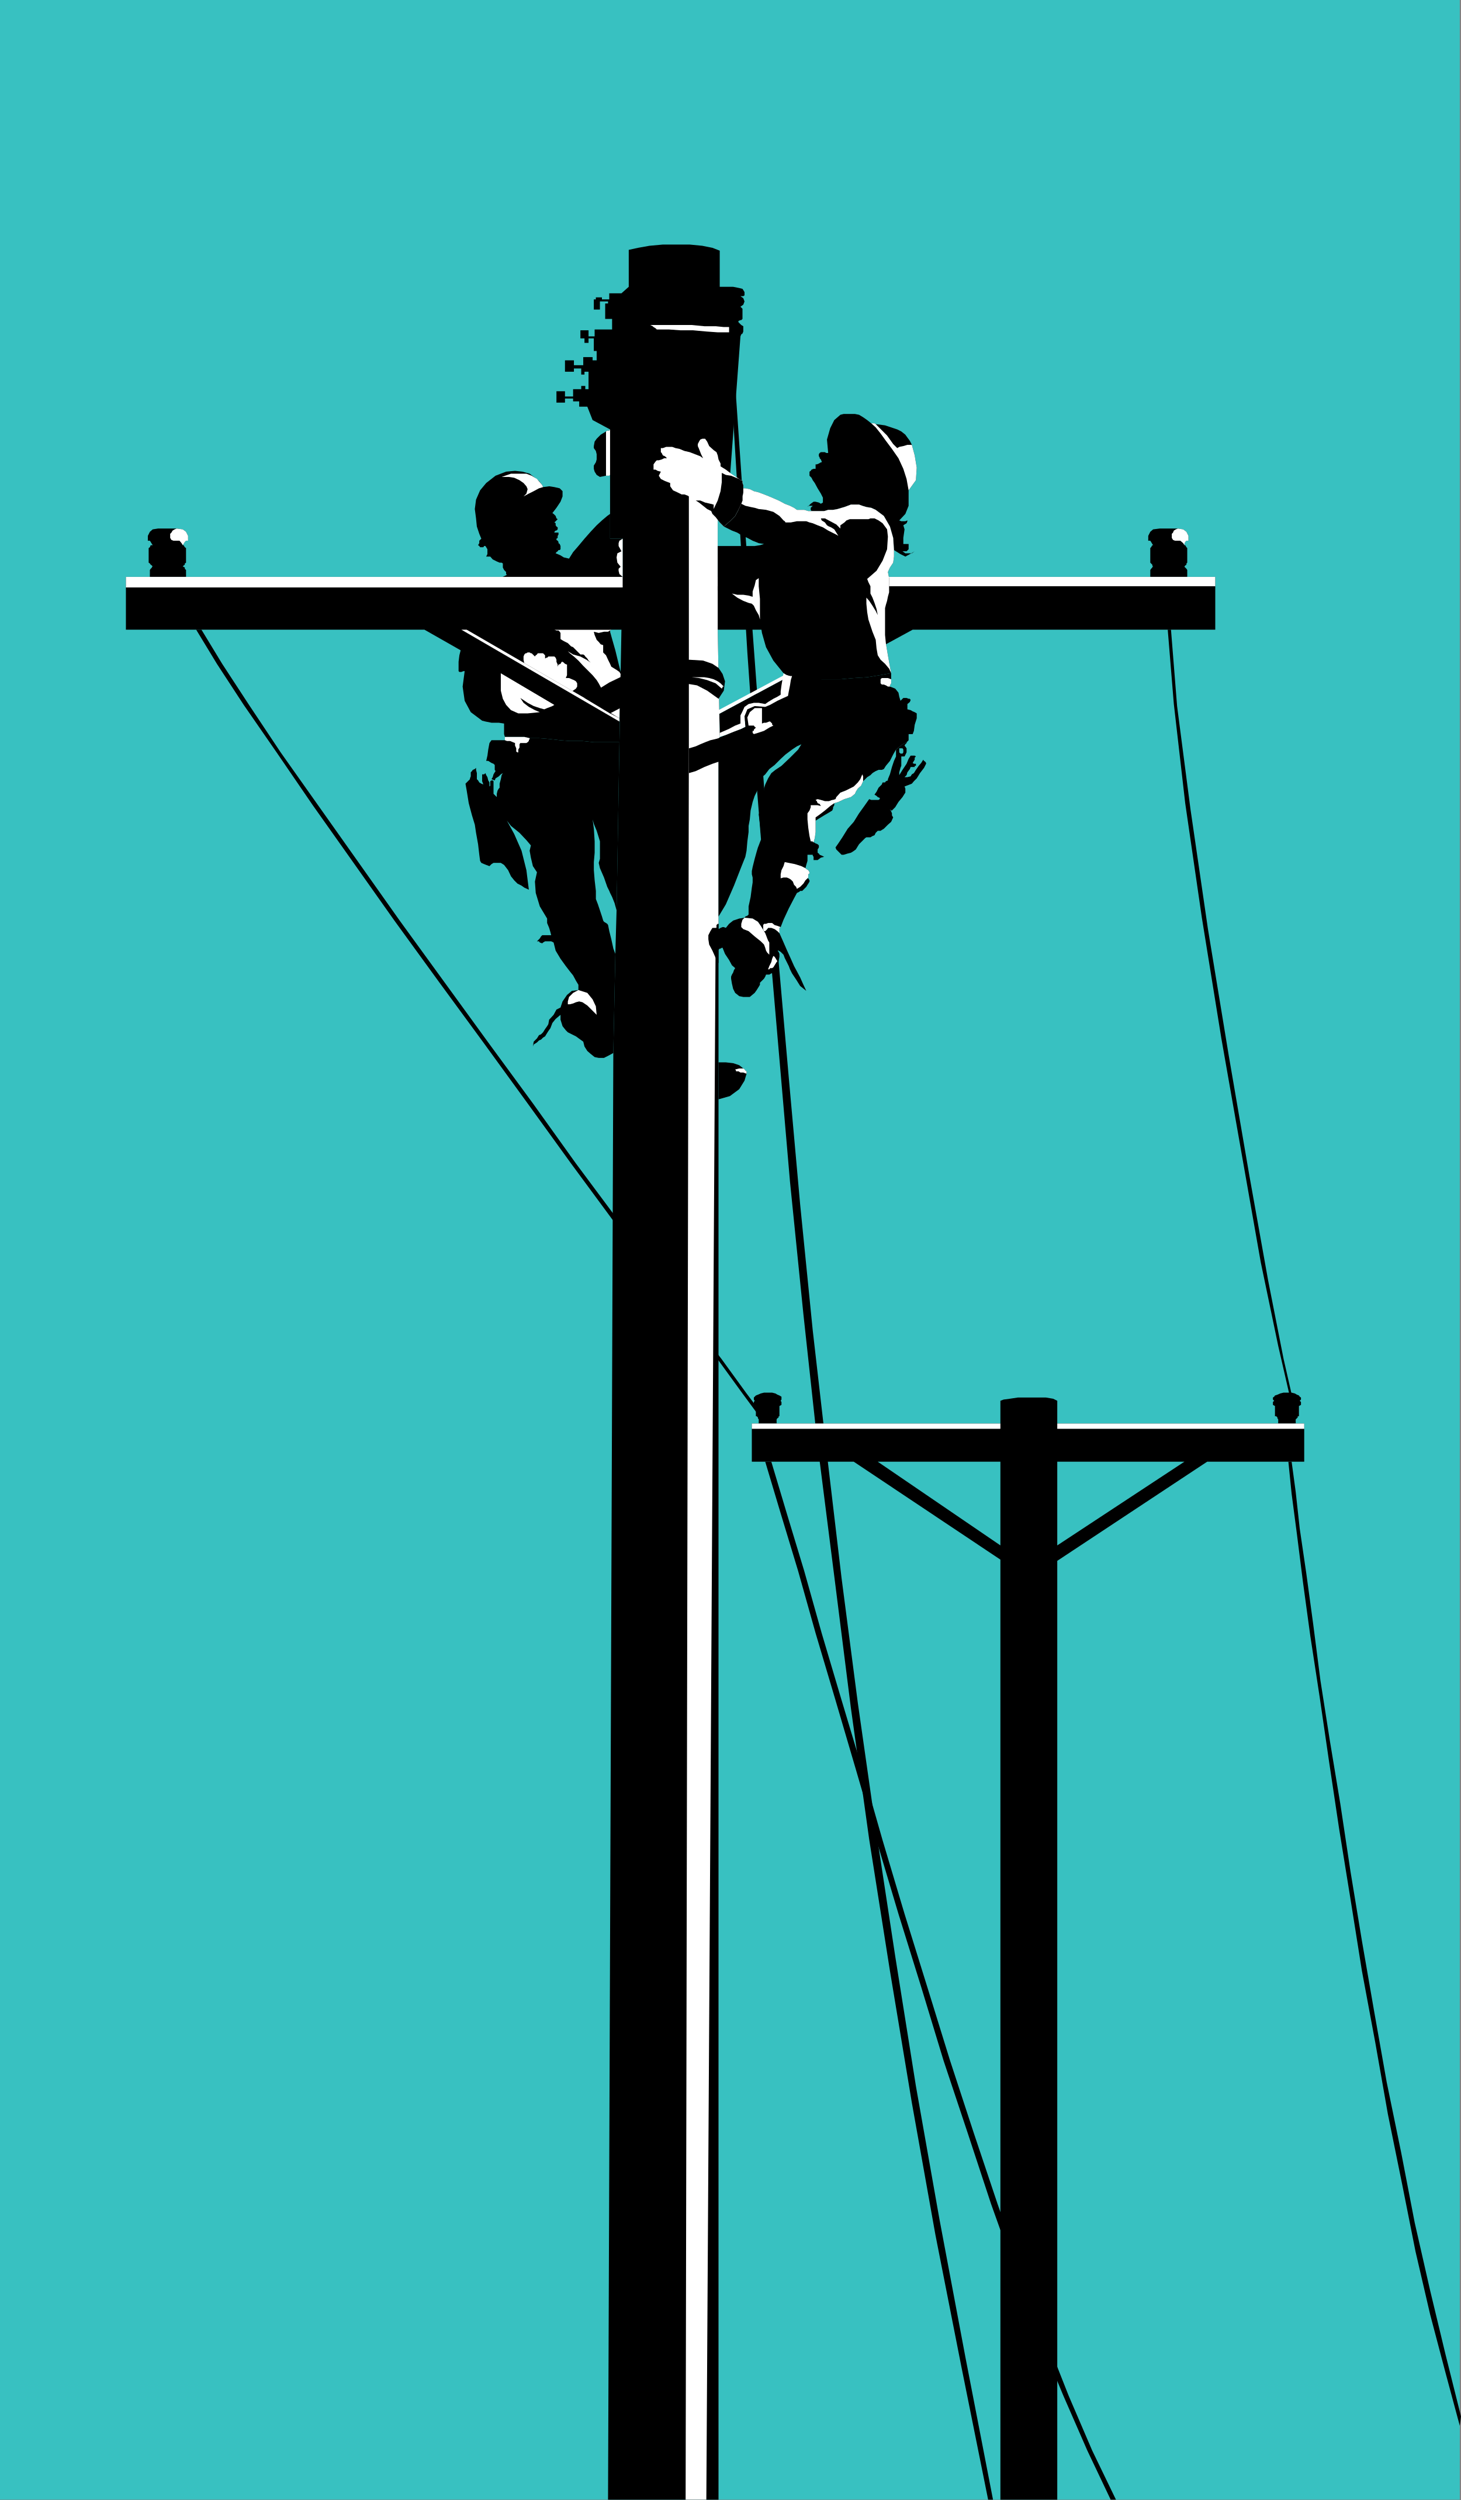 <?xml version="1.0" encoding="UTF-8" standalone="no"?>
<svg
   xmlns:ooo="http://xml.openoffice.org/svg/export"
   xmlns:dc="http://purl.org/dc/elements/1.1/"
   xmlns:cc="http://creativecommons.org/ns#"
   xmlns:rdf="http://www.w3.org/1999/02/22-rdf-syntax-ns#"
   xmlns:svg="http://www.w3.org/2000/svg"
   xmlns="http://www.w3.org/2000/svg"
   xmlns:sodipodi="http://sodipodi.sourceforge.net/DTD/sodipodi-0.dtd"
   xmlns:inkscape="http://www.inkscape.org/namespaces/inkscape"
   version="1.2"
   width="35.97mm"
   height="61.54mm"
   viewBox="0 0 3597 6154"
   preserveAspectRatio="xMidYMid"
   xml:space="preserve"
   id="svg179"
   sodipodi:docname="linewkrs.svg"
   style="fill-rule:evenodd;stroke-width:28.222;stroke-linejoin:round"
   inkscape:version="0.92.5 (2060ec1f9f, 2020-04-08)"><rect x="0" y="0" width="3597" height="6154" fill="#808080" stroke="none"/><sodipodi:namedview
   pagecolor="#ffffff"
   bordercolor="#666666"
   borderopacity="1"
   objecttolerance="10"
   gridtolerance="10"
   guidetolerance="10"
   inkscape:pageopacity="0"
   inkscape:pageshadow="2"
   inkscape:window-width="664"
   inkscape:window-height="487"
   id="namedview181"
   showgrid="false"
   inkscape:zoom="0.2102413"
   inkscape:cx="67.993702"
   inkscape:cy="116.29606"
   inkscape:window-x="0"
   inkscape:window-y="0"
   inkscape:window-maximized="0"
   inkscape:current-layer="svg179" />
 <defs
   class="ClipPathGroup"
   id="defs8">
  <clipPath
   id="presentation_clip_path"
   clipPathUnits="userSpaceOnUse">
   <rect
   x="0"
   y="0"
   width="21000"
   height="29700"
   id="rect2" />
  </clipPath>
  <clipPath
   id="presentation_clip_path_shrink"
   clipPathUnits="userSpaceOnUse">
   <rect
   x="21"
   y="29"
   width="20958"
   height="29641"
   id="rect5" />
  </clipPath>
 </defs>
 <defs
   class="TextShapeIndex"
   id="defs12">
  <g
   ooo:slide="id1"
   ooo:id-list="id3"
   id="g10" />
 </defs>
 <defs
   class="EmbeddedBulletChars"
   id="defs44">
  <g
   id="bullet-char-template-57356"
   transform="matrix(4.8828125e-4,0,0,-4.8828125e-4,0,0)">
   <path
   d="M 580,1141 1163,571 580,0 -4,571 Z"
   id="path14"
   inkscape:connector-curvature="0" />
  </g>
  <g
   id="bullet-char-template-57354"
   transform="matrix(4.8828125e-4,0,0,-4.8828125e-4,0,0)">
   <path
   d="M 8,1128 H 1137 V 0 H 8 Z"
   id="path17"
   inkscape:connector-curvature="0" />
  </g>
  <g
   id="bullet-char-template-10146"
   transform="matrix(4.8828125e-4,0,0,-4.8828125e-4,0,0)">
   <path
   d="M 174,0 602,739 174,1481 1456,739 Z M 1358,739 309,1346 659,739 Z"
   id="path20"
   inkscape:connector-curvature="0" />
  </g>
  <g
   id="bullet-char-template-10132"
   transform="matrix(4.8828125e-4,0,0,-4.8828125e-4,0,0)">
   <path
   d="M 2015,739 1276,0 H 717 l 543,543 H 174 v 393 h 1086 l -543,545 h 557 z"
   id="path23"
   inkscape:connector-curvature="0" />
  </g>
  <g
   id="bullet-char-template-10007"
   transform="matrix(4.8828125e-4,0,0,-4.8828125e-4,0,0)">
   <path
   d="m 0,-2 c -7,16 -16,29 -25,39 l 381,530 c -94,256 -141,385 -141,387 0,25 13,38 40,38 9,0 21,-2 34,-5 21,4 42,12 65,25 l 27,-13 111,-251 280,301 64,-25 24,25 c 21,-10 41,-24 62,-43 C 886,937 835,863 770,784 769,783 710,716 594,584 L 774,223 c 0,-27 -21,-55 -63,-84 l 16,-20 C 717,90 699,76 672,76 641,76 570,178 457,381 L 164,-76 c -22,-34 -53,-51 -92,-51 -42,0 -63,17 -64,51 -7,9 -10,24 -10,44 0,9 1,19 2,30 z"
   id="path26"
   inkscape:connector-curvature="0" />
  </g>
  <g
   id="bullet-char-template-10004"
   transform="matrix(4.8828125e-4,0,0,-4.8828125e-4,0,0)">
   <path
   d="M 285,-33 C 182,-33 111,30 74,156 52,228 41,333 41,471 c 0,78 14,145 41,201 34,71 87,106 158,106 53,0 88,-31 106,-94 l 23,-176 c 8,-64 28,-97 59,-98 l 735,706 c 11,11 33,17 66,17 42,0 63,-15 63,-46 V 965 c 0,-36 -10,-64 -30,-84 L 442,47 C 390,-6 338,-33 285,-33 Z"
   id="path29"
   inkscape:connector-curvature="0" />
  </g>
  <g
   id="bullet-char-template-9679"
   transform="matrix(4.8828125e-4,0,0,-4.8828125e-4,0,0)">
   <path
   d="M 813,0 C 632,0 489,54 383,161 276,268 223,411 223,592 c 0,181 53,324 160,431 106,107 249,161 430,161 179,0 323,-54 432,-161 108,-107 162,-251 162,-431 0,-180 -54,-324 -162,-431 C 1136,54 992,0 813,0 Z"
   id="path32"
   inkscape:connector-curvature="0" />
  </g>
  <g
   id="bullet-char-template-8226"
   transform="matrix(4.8828125e-4,0,0,-4.8828125e-4,0,0)">
   <path
   d="m 346,457 c -73,0 -137,26 -191,78 -54,51 -81,114 -81,188 0,73 27,136 81,188 54,52 118,78 191,78 73,0 134,-26 185,-79 51,-51 77,-114 77,-187 0,-75 -25,-137 -76,-188 -50,-52 -112,-78 -186,-78 z"
   id="path35"
   inkscape:connector-curvature="0" />
  </g>
  <g
   id="bullet-char-template-8211"
   transform="matrix(4.8828125e-4,0,0,-4.8828125e-4,0,0)">
   <path
   d="M -4,459 H 1135 V 606 H -4 Z"
   id="path38"
   inkscape:connector-curvature="0" />
  </g>
  <g
   id="bullet-char-template-61548"
   transform="matrix(4.8828125e-4,0,0,-4.8828125e-4,0,0)">
   <path
   d="m 173,740 c 0,163 58,303 173,419 116,115 255,173 419,173 163,0 302,-58 418,-173 116,-116 174,-256 174,-419 0,-163 -58,-303 -174,-418 C 1067,206 928,148 765,148 601,148 462,206 346,322 231,437 173,577 173,740 Z"
   id="path41"
   inkscape:connector-curvature="0" />
  </g>
 </defs>
 <g
   id="g49"
   transform="translate(-8701,-11773)">
  <g
   id="id2"
   class="Master_Slide">
   <g
   id="bg-id2"
   class="Background" />
   <g
   id="bo-id2"
   class="BackgroundObjects" />
  </g>
 </g>
 <g
   class="SlideGroup"
   id="g177"
   transform="translate(-8701,-11773)">
  <g
   id="g175">
   <g
   id="container-id1">
    <g
   id="id1"
   class="Slide"
   clip-path="url(#presentation_clip_path)">
     <g
   class="Page"
   id="g171">
      <g
   class="Graphic"
   id="g169">
       <g
   id="id3">
        <rect
   class="BoundingBox"
   x="8701"
   y="11773"
   width="3597"
   height="6154"
   id="rect51"
   style="fill:none;stroke:none" />
        <defs
   id="defs56">
         <clipPath
   id="clip_path_1"
   clipPathUnits="userSpaceOnUse">
          <path
   d="m 8701,11773 h 3596 v 6153 H 8701 Z"
   id="path53"
   inkscape:connector-curvature="0" />
         </clipPath>
        </defs>
        <g
   clip-path="url(#clip_path_1)"
   id="g166">
         <path
   d="M 12295,17927 V 11773 H 8701 v 6154 z"
   id="path58"
   inkscape:connector-curvature="0"
   style="fill:#38c1c1;stroke:none" />
         <path
   d="m 10234,13193 v -94 h -31 v -61 l -7,5 -13,11 -13,12 -15,16 -15,17 -15,18 -13,15 -10,16 -13,-3 -8,-5 -7,-3 -5,-2 2,-3 3,-2 2,-3 h 3 l 2,-2 v -5 -3 l -2,-5 -3,-2 v -3 l -2,-3 -3,-2 v -3 l 3,-2 v -3 -2 l 2,-3 v -2 -3 h -2 -3 -2 -3 v 0 -2 l 3,-3 h 2 l 3,-3 v -2 -3 0 l -3,-2 -2,-3 v -5 l -3,-2 v 0 l 3,-3 2,-2 v 0 l 3,-3 -3,-2 -2,-6 -5,-5 -3,-2 10,-13 10,-15 5,-13 v -13 l -7,-7 -13,-3 -13,-2 -15,2 -2,-5 -8,-10 -10,-8 -13,-10 -18,-5 -18,-2 -22,2 -26,10 -23,18 -15,18 -10,23 -3,23 3,23 2,20 6,18 5,12 -5,5 v 6 l -3,5 3,2 2,3 h 5 3 l 2,-3 h 3 l 2,3 3,5 v 2 3 2 5 l -3,6 h 3 2 3 2 l 6,7 10,5 7,3 h 5 l 3,2 v 5 5 l 3,6 2,2 3,3 v 5 l 2,2 -43,21 -31,28 -20,33 -13,33 -7,33 -3,23 3,15 v 0 l -3,12 -2,16 v 15 8 l 2,2 h 5 l 5,-2 h 3 l -5,38 5,35 15,28 28,21 8,2 15,3 h 18 l 13,2 v 8 7 11 l 2,7 h 8 20 20 l 13,3 h 23 l 25,2 26,3 25,2 h 31 l 28,3 h 30 33 l 3,-173 -5,-20 -8,-33 -8,-28 -5,-18 3,-23 13,-35 10,-33 5,-18 v -8 -5 -8 z"
   id="path60"
   inkscape:connector-curvature="0"
   style="fill:#000000;stroke:none" />
         <path
   d="m 10216,14121 -5,244 -13,7 -10,5 h -13 l -10,-2 -10,-8 -8,-7 -7,-11 -3,-12 -7,-5 -11,-8 -10,-5 -10,-5 -5,-5 -8,-10 -5,-16 v -12 l -12,10 -8,10 -5,13 -5,7 -5,8 -3,5 -5,3 -5,5 -5,2 -5,5 -8,5 -2,5 2,-12 8,-8 5,-8 5,-2 5,-5 5,-8 5,-7 3,-5 2,-11 11,-12 7,-13 10,-5 5,-15 11,-16 12,-10 16,-2 v -13 l -6,-10 -7,-13 -8,-10 -10,-13 -13,-18 -12,-20 -5,-20 -6,-3 h -7 -8 l -5,3 -2,2 -6,-2 -2,-3 h -5 l 5,-5 2,-2 3,-5 3,-3 h 5 7 5 5 l -2,-8 -3,-10 -5,-12 v -11 l -18,-30 -10,-33 -2,-28 5,-23 -10,-15 -5,-21 -3,-17 3,-13 -11,-13 -17,-18 -21,-17 -10,-13 18,33 18,41 12,48 6,48 -11,-5 -7,-5 -10,-5 -8,-8 -8,-10 -7,-15 -10,-13 -8,-5 h -10 -8 l -5,3 -5,5 -8,-3 -5,-2 -7,-3 -3,-5 -2,-15 -3,-26 -5,-28 -3,-20 -7,-23 -8,-30 -5,-31 -3,-17 11,-11 v -2 l 2,-5 v -5 -5 l 3,-3 2,-3 5,-2 3,-3 v 5 l 2,8 v 10 5 l 3,3 3,5 5,3 5,2 -3,-8 v -5 -7 -5 h 3 2 v 0 l 3,-3 2,5 3,5 2,8 3,5 v 3 5 2 3 -3 l 2,-2 v -5 -6 l 3,-2 h 3 l 2,2 v 3 28 l 8,8 v -8 l 2,-8 3,-5 2,-2 v -10 l 3,-11 2,-10 3,-5 -5,3 -5,5 -8,5 -2,5 -8,-3 3,-5 2,-7 3,-5 2,-3 -2,-3 v -5 -5 -2 l -3,-3 -5,-2 -8,-5 h -5 l 3,-13 2,-15 3,-16 5,-7 h 8 10 10 5 v -8 h 8 20 20 l 13,3 h 23 l 25,2 26,3 25,2 h 31 l 28,3 h 30 33 l -7,414 -5,-18 -6,-15 -5,-10 -2,-5 -5,-10 -8,-23 -10,-23 -3,-13 3,-10 v -18 -15 -10 l -3,-10 -5,-16 -7,-17 -3,-11 3,23 2,31 v 28 l -2,23 v 20 l 2,25 3,26 v 20 l 5,13 5,15 5,15 3,10 2,3 5,3 3,2 2,3 3,15 5,20 5,23 z"
   id="path62"
   inkscape:connector-curvature="0"
   style="fill:#000000;stroke:none" />
         <path
   d="m 10470,14479 v -91 h 18 l 18,2 15,5 10,8 3,2 2,3 3,2 v 6 l -5,17 -13,21 -23,17 z"
   id="path64"
   inkscape:connector-curvature="0"
   style="fill:#000000;stroke:none" />
         <path
   d="m 10038,12972 -2,-5 -6,-7 -7,-8 -13,-8 -13,-5 h -17 -21 l -23,8 h 18 l 13,2 13,6 10,7 7,8 3,7 -3,11 -7,7 13,-7 12,-6 13,-7 z"
   id="path66"
   inkscape:connector-curvature="0"
   style="fill:#ffffff;stroke:none" />
         <path
   d="m 10005,13590 -13,-3 h -20 -20 -8 v 8 l 5,2 h 8 l 7,3 5,2 v 6 l 3,7 v 5 3 l 3,2 v 0 h 2 v -2 -5 l 3,-5 v -8 l 2,-3 h 5 5 5 l 3,-2 3,-3 v -2 l 2,-3 z"
   id="path68"
   inkscape:connector-curvature="0"
   style="fill:#ffffff;stroke:none" />
         <path
   d="m 10531,14403 3,2 2,3 3,2 v 6 l -8,-3 h -7 l -5,-3 h -3 -3 v -2 0 l -2,-3 h 2 l 8,-2 h 5 z"
   id="path70"
   inkscape:connector-curvature="0"
   style="fill:#ffffff;stroke:none" />
         <path
   d="m 10125,14210 22,7 13,16 8,17 2,21 -10,-10 -13,-13 -12,-8 -8,-2 -8,2 -7,3 -8,2 h -5 v -7 l 3,-11 10,-10 z"
   id="path72"
   inkscape:connector-curvature="0"
   style="fill:#ffffff;stroke:none" />
         <path
   d="m 10226,13541 3,-109 -3,-5 -7,-5 -5,-3 -8,-5 -3,-7 -5,-10 -5,-11 -5,-5 -2,-2 v -5 -3 -5 -5 l -6,-2 -5,-6 -2,-2 -3,-3 -2,-5 -3,-7 -2,-8 12,3 13,-3 h 10 l 8,-5 h -140 l 5,2 h 5 l 3,3 2,3 v 5 5 5 l 3,2 5,3 10,5 8,8 5,2 5,5 5,5 5,5 3,3 h 2 3 2 l 3,2 2,3 5,5 3,5 5,5 -10,-7 -15,-8 -18,-5 -13,-8 5,5 10,8 11,10 12,13 13,13 10,10 10,12 5,8 8,15 8,23 5,20 5,11 5,5 8,5 7,5 z"
   id="path74"
   inkscape:connector-curvature="0"
   style="fill:#ffffff;stroke:none" />
         <path
   d="m 10066,13508 -132,-78 v 23 20 l 5,20 8,15 12,13 18,8 h 23 l 30,-3 -12,-5 -15,-8 -13,-10 -8,-12 18,12 15,8 15,5 11,3 7,-3 8,-3 5,-2 z"
   id="path76"
   inkscape:connector-curvature="0"
   style="fill:#ffffff;stroke:none" />
         <path
   d="m 10112,13473 7,-5 3,-5 v -8 l -3,-5 -5,-3 -5,-2 -7,-3 h -8 l 3,-7 v -8 -8 -5 -5 l -5,-2 -3,-3 -3,-2 h -2 l -3,5 -5,2 -2,5 v -5 l -3,-7 v -5 l -2,-5 -3,-3 h -5 -5 -3 -2 l -3,3 h -2 l -3,2 v -2 -3 -3 l -2,-2 -3,-3 h -2 -6 -2 -3 l -2,3 -3,2 -2,3 -3,-3 -2,-2 -3,-3 h -2 l -3,-2 h -2 -3 l -3,2 h -2 l -3,3 -2,5 v 8 l 2,10 8,12 10,11 10,2 3,5 5,5 8,3 h 5 l 2,8 8,5 10,2 13,-2 v 7 l 2,5 5,3 h 11 l 5,2 h 5 5 z"
   id="path78"
   inkscape:connector-curvature="0"
   style="fill:#ffffff;stroke:none" />
         <path
   d="m 11584,13323 15,188 33,254 43,295 51,310 51,297 46,257 38,193 23,101 -5,3 -31,-135 -43,-206 -46,-261 -51,-290 -48,-297 -41,-282 -28,-244 -15,-183 z"
   id="path80"
   inkscape:connector-curvature="0"
   style="fill:#000000;stroke:none" />
         <path
   d="m 11881,15371 10,74 10,91 16,109 17,125 18,140 23,147 26,157 25,166 28,170 30,173 31,175 36,175 33,171 38,167 38,158 38,152 -3,23 -35,-130 -38,-144 -36,-155 -33,-166 -35,-172 -31,-176 -33,-177 -28,-176 -28,-173 -25,-167 -23,-158 -23,-150 -18,-132 -15,-119 -13,-99 -8,-79 z"
   id="path82"
   inkscape:connector-curvature="0"
   style="fill:#000000;stroke:none" />
         <path
   d="m 10600,15371 38,127 43,142 43,153 49,165 51,170 50,175 54,181 56,180 56,181 58,177 59,176 58,165 59,160 58,147 58,135 59,122 h -13 l -58,-122 -59,-135 -61,-147 -58,-160 -59,-165 -58,-176 -59,-177 -55,-181 -56,-180 -54,-181 -51,-175 -50,-170 -49,-165 -43,-153 -43,-142 -38,-127 z"
   id="path84"
   inkscape:connector-curvature="0"
   style="fill:#000000;stroke:none" />
         <path
   d="m 10585,15264 -46,-61 -61,-84 -76,-99 -84,-117 -97,-129 -102,-137 -106,-148 -110,-150 -109,-150 -109,-150 -104,-147 -97,-137 -92,-130 -78,-117 -66,-101 -51,-84 h -13 l 51,84 66,101 81,117 89,130 97,137 104,147 109,150 110,150 109,150 107,148 101,137 97,129 86,117 77,99 61,84 45,61 z"
   id="path86"
   inkscape:connector-curvature="0"
   style="fill:#000000;stroke:none" />
         <path
   d="m 10511,12718 25,366 26,353 25,338 28,331 28,320 28,312 31,310 35,305 36,305 40,307 44,308 48,315 51,320 58,328 64,340 68,351 h -12 l -66,-328 -64,-325 -58,-325 -54,-325 -51,-323 -45,-323 -41,-325 -41,-323 -35,-322 -33,-326 -28,-325 -28,-325 -26,-325 -23,-328 -20,-330 -20,-331 z"
   id="path88"
   inkscape:connector-curvature="0"
   style="fill:#000000;stroke:none" />
         <path
   d="m 9136,13074 15,2 8,6 5,10 v 12 h -5 l -3,3 -3,5 -2,3 h 2 l 3,5 3,2 v 5 5 11 10 5 l -3,2 v 3 l -3,2 -2,3 h 2 l 3,2 v 3 l 3,3 v 2 5 5 5 h -89 v -5 -5 -5 -2 l 2,-3 3,-3 v -2 h 2 l -2,-3 -3,-2 -2,-3 -3,-2 v -5 -10 -11 -5 -5 l 3,-2 2,-5 h 5 l -2,-3 -3,-5 -2,-3 h -5 v -12 l 5,-10 7,-6 13,-2 h 10 13 15 z"
   id="path90"
   inkscape:connector-curvature="0"
   style="fill:#000000;stroke:none" />
         <path
   d="m 11601,13074 13,2 8,6 5,10 v 12 h -5 l -3,3 -2,5 v 3 h 2 l 3,5 2,2 v 5 5 11 10 5 l -2,2 v 3 l -3,2 -2,3 v 0 l 2,2 3,3 2,3 v 2 5 5 5 h -91 v -5 -5 -5 -2 l 2,-3 3,-3 v -2 h 2 l -2,-3 v -2 l -3,-3 -2,-2 v -5 -10 -11 -5 -5 l 2,-2 3,-5 h 2 l -2,-3 -3,-5 -2,-3 h -5 v -12 l 5,-10 7,-6 16,-2 h 7 16 15 z"
   id="path92"
   inkscape:connector-curvature="0"
   style="fill:#000000;stroke:none" />
         <path
   d="m 11164,17927 h 140 v -2312 l 369,-244 h -56 l -313,206 v -206 h 608 v -81 -13 h -608 v -56 l -10,-5 -18,-3 h -20 -26 -23 l -20,3 -15,2 -8,3 v 56 h -551 -44 -17 v 13 81 h 612 v 206 l -302,-206 h -59 l 361,241 z"
   id="path94"
   inkscape:connector-curvature="0"
   style="fill:#000000;stroke:none" />
         <path
   d="m 10569,15277 v -10 l -2,-3 v -2 l -3,-3 h -2 v -5 -8 -7 -5 l -5,-3 v -5 -2 l 2,-3 -2,-3 v -5 l 2,-2 3,-3 5,-2 7,-3 8,-2 h 10 10 l 8,2 5,3 5,2 5,3 v 2 5 l -2,3 2,3 v 2 5 l -5,3 v 5 7 8 5 h -2 v 3 l -3,2 -2,3 v 10 z"
   id="path96"
   inkscape:connector-curvature="0"
   style="fill:#000000;stroke:none" />
         <path
   d="m 11848,15277 v -10 l -2,-3 v -2 l -3,-3 h -3 v -5 -8 -7 -5 l -5,-3 v -5 -2 l 3,-3 -3,-3 v -5 l 3,-2 2,-3 6,-2 7,-3 8,-2 h 10 10 l 8,2 5,3 5,2 2,3 3,2 v 5 l -3,3 3,3 v 2 5 l -5,3 v 5 7 8 5 h -3 v 3 l -2,2 -3,3 v 10 z"
   id="path98"
   inkscape:connector-curvature="0"
   style="fill:#000000;stroke:none" />
         <path
   d="m 11693,13216 v -23 h -1225 v -5 -18 -25 -28 -35 -36 -25 -13 l 10,-10 10,-18 8,-18 2,-13 26,-348 2,-5 3,-2 2,-5 v -8 -5 l -5,-3 -5,-5 -2,-2 v -3 l 5,-2 h 2 l 3,-3 v -5 -8 -5 -5 -2 l -3,-3 v 0 l -2,-2 7,-5 3,-8 -3,-8 -7,-5 h 2 3 2 l 3,-2 v -3 -5 l -3,-5 -2,-3 -8,-2 -15,-3 h -18 -15 v -89 l -18,-7 -25,-5 -31,-3 h -33 -33 l -33,3 -28,5 -23,5 v 91 l -18,16 h -30 v 15 h -18 v -5 h -15 v 5 h -5 v 25 h 15 v -20 h 20 v 5 h -7 v 38 h 17 v 26 h -43 v 17 h -15 v -15 h -20 v 20 h 10 v 11 h 10 v -11 h 13 v 31 h 7 v 23 h -10 v -8 h -23 v 20 h -23 v -12 h -22 v 28 h 22 v -8 h 18 v 15 h 8 v -7 h 10 v 43 h -8 v -8 h -10 v 8 h -20 v 18 h -20 v -13 h -21 v 28 h 21 v -10 h 20 v 7 h 15 v 13 h 20 l 13,33 43,23 -2,3 h -3 -2 l -3,2 -13,8 -10,10 -5,7 -2,11 v 5 l 5,7 2,8 v 5 8 l -2,7 -5,8 v 8 l 2,7 5,8 8,5 15,-3 h 3 2 3 l 2,-2 v 96 61 h 31 v 94 h -1075 -89 -59 v 26 104 h 735 l 188,107 132,78 160,92 v -59 l -376,-218 h 216 132 33 l -2,104 -3,178 -7,409 -3,107 -5,244 -13,3562 h 272 v -3448 -91 -260 -99 -381 l 3,-66 -5,-259 h 389 l -387,208 3,51 475,-259 h 745 z"
   id="path100"
   inkscape:connector-curvature="0"
   style="fill:#000000;stroke:none" />
         <path
   d="m 11304,15290 h 608 v -13 h -608 z"
   id="path102"
   inkscape:connector-curvature="0"
   style="fill:#ffffff;stroke:none" />
         <path
   d="m 10552,15290 h 612 v -13 h -612 z"
   id="path104"
   inkscape:connector-curvature="0"
   style="fill:#ffffff;stroke:none" />
         <path
   d="m 10468,13193 h 1225 v 23 h -1225 z"
   id="path106"
   inkscape:connector-curvature="0"
   style="fill:#ffffff;stroke:none" />
         <path
   d="M 10234,13219 H 9011 v -26 h 1223 z"
   id="path108"
   inkscape:connector-curvature="0"
   style="fill:#ffffff;stroke:none" />
         <path
   d="m 10468,13323 5,262 -3,63 v 381 18 l -7,13 -23,3867 h -51 l 8,-4325 v -653 h 101 l -2,13 -8,18 -10,18 -10,10 v 33 66 66 28 z"
   id="path110"
   inkscape:connector-curvature="0"
   style="fill:#ffffff;stroke:none" />
         <path
   d="m 10302,12573 h 16 23 30 33 l 31,3 h 28 l 20,2 h 13 v 3 3 5 2 h -8 -20 l -28,-2 -33,-3 h -31 l -28,-2 h -20 -10 l -3,-3 -5,-3 -2,-2 z"
   id="path112"
   inkscape:connector-curvature="0"
   style="fill:#ffffff;stroke:none" />
         <path
   d="m 10193,12835 3,-2 h 2 3 l 2,-3 v 112 l -2,2 h -3 -2 -3 z"
   id="path114"
   inkscape:connector-curvature="0"
   style="fill:#ffffff;stroke:none" />
         <path
   d="m 10226,13549 -389,-226 h 13 l 290,168 63,38 23,12 z"
   id="path116"
   inkscape:connector-curvature="0"
   style="fill:#ffffff;stroke:none" />
         <path
   d="m 9151,13115 2,-3 3,-5 3,-3 h 5 v -12 l -5,-10 -8,-6 -15,-2 -5,2 -5,3 -3,5 -3,3 v 5 5 l 3,5 5,2 h 8 7 l 5,6 z"
   id="path118"
   inkscape:connector-curvature="0"
   style="fill:#ffffff;stroke:none" />
         <path
   d="m 11617,13115 v -3 l 2,-5 3,-3 h 5 v -12 l -5,-10 -8,-6 -13,-2 -5,2 -5,3 -2,5 -3,3 v 5 5 l 3,5 5,2 h 7 6 l 7,6 z"
   id="path120"
   inkscape:connector-curvature="0"
   style="fill:#ffffff;stroke:none" />
         <path
   d="m 10470,13521 v 10 l 387,-208 h -16 z"
   id="path122"
   inkscape:connector-curvature="0"
   style="fill:#ffffff;stroke:none" />
         <path
   d="m 10740,12888 -3,-33 8,-28 10,-20 15,-13 8,-2 h 10 8 10 l 10,2 10,6 10,7 10,8 h 3 3 2 l 3,2 23,3 15,5 15,5 10,5 10,8 5,7 6,8 5,10 7,26 5,30 -2,31 -18,25 v 18 20 l -8,20 -15,16 5,2 h 5 5 l 5,-2 v 2 l -2,5 -5,3 -3,2 3,10 -3,21 v 15 h 13 v 8 5 l -5,5 h -10 l 7,5 h 8 8 l 7,-5 -12,7 -11,6 -12,-6 -16,-10 -2,-30 -8,-28 -15,-26 -20,-15 -11,-5 -12,-2 -10,-3 -8,-3 h -10 -10 l -8,3 -8,3 -7,2 -10,3 -11,2 h -12 l -10,3 h -11 -10 -10 l -2,-3 v -5 l 2,-2 3,-3 h -3 -2 -6 l -2,3 8,-8 7,-5 h 5 l 8,2 5,3 5,-3 v -5 -7 l -5,-10 -8,-13 -7,-13 -5,-7 -3,-6 -5,-5 v -5 -5 l 3,-2 2,-3 5,-2 h 5 v -3 -3 -2 -3 h 3 l 5,-2 5,-3 h 2 v -2 l -2,-5 -3,-3 v -2 l -2,-3 v -5 l 2,-3 3,-2 h 5 5 l 3,2 z"
   id="path124"
   inkscape:connector-curvature="0"
   style="fill:#000000;stroke:none" />
         <path
   d="m 10468,13226 v -10 -30 -36 -33 h 10 15 15 18 18 15 l 13,-2 10,-3 -13,-2 -15,-6 -13,-7 -12,-5 -13,-8 -13,-5 -10,-5 -10,-5 15,-13 13,-13 8,-15 7,-15 3,-8 v -10 l 2,-10 v -10 h 5 l 11,2 10,5 12,3 8,3 13,5 12,5 16,7 15,8 13,5 10,5 7,5 h 8 10 l 10,3 h 8 10 10 11 l 10,-3 h 12 l 11,-2 10,-3 7,-2 8,-3 8,-3 h 10 10 l 8,3 10,3 12,2 11,5 20,15 15,26 8,28 2,30 v 16 l -2,15 -8,12 -5,11 3,15 v 18 17 l -3,11 -2,10 -3,10 -2,8 v 7 10 16 17 16 l 2,20 5,30 5,28 3,16 -28,5 -31,5 -33,2 -33,3 h -33 -33 l -28,-3 -25,-5 h -5 l -8,-2 -5,-3 -3,-2 -25,-31 -18,-33 -10,-35 -5,-33 -3,-11 -7,-12 -5,-11 -5,-5 -8,-2 -13,-5 -15,-8 -13,-10 -7,-3 -10,-2 h -11 z"
   id="path126"
   inkscape:connector-curvature="0"
   style="fill:#000000;stroke:none" />
         <path
   d="m 10938,13595 -5,5 -10,5 -10,8 -6,5 v 2 5 5 5 l -5,11 -5,15 -5,18 -5,12 v 3 l -5,2 -2,3 h -6 l -2,5 -8,8 -5,10 -5,7 5,3 3,3 5,2 h 2 -2 v 3 l -3,2 h -2 -5 -5 -6 l -5,-2 -5,7 -7,10 -13,18 -13,21 -15,17 -13,21 -10,15 -7,10 2,5 5,5 5,5 3,3 h 5 l 10,-3 8,-2 5,-3 7,-5 8,-13 10,-10 5,-5 3,-2 h 2 5 3 l 5,-3 5,-2 3,-6 2,-2 3,-3 h 2 5 l 3,-2 5,-3 10,-10 8,-7 5,-11 -3,-5 v -5 l -2,-5 -3,-5 3,3 v 0 0 h 2 l 8,-8 8,-13 10,-12 5,-8 2,-3 v -5 -5 l -2,-5 5,-2 8,-3 5,-2 5,-6 7,-7 8,-13 10,-13 5,-10 v -2 l -2,-3 -3,-2 -2,-3 -5,8 -6,7 -7,10 -5,8 -5,3 -3,5 -8,2 h -7 l 5,-5 2,-7 6,-8 2,-5 h 3 2 3 2 v -3 h 3 v 0 -2 -3 0 h -5 l -3,-2 3,-5 2,-3 v -5 l 3,-3 -3,-2 h -2 -5 -3 l -5,8 -5,12 -10,15 -8,13 v -7 l 3,-11 2,-5 v -5 -5 -2 -5 -6 h 8 l 5,-10 v -10 l -5,-7 -5,7 2,3 v 0 2 3 2 l -2,3 h -3 -2 l -3,-3 v -5 -2 -3 0 h 3 2 3 l 5,-7 2,-3 3,-3 2,-5 z"
   id="path128"
   inkscape:connector-curvature="0"
   style="fill:#000000;stroke:none" />
         <path
   d="m 10651,13437 25,5 28,3 h 33 33 l 33,-3 33,-2 31,-5 28,-5 v 2 3 5 5 5 5 l -3,5 v 3 l 13,5 8,10 2,10 3,10 5,-5 2,-2 h 3 2 3 l 5,2 h 3 l 2,3 -2,5 -6,5 v 5 8 l 8,2 5,3 5,2 5,3 v 12 l -5,16 -2,15 -3,8 h -2 -3 -5 v 2 3 5 2 3 l -5,5 -10,5 -10,8 -6,5 -7,12 -8,16 -10,12 -5,8 -5,2 h -8 l -7,3 -5,3 -3,2 -5,5 -8,5 -10,10 -5,11 -8,7 -5,8 -2,5 -10,8 -16,5 -15,7 -10,3 v 5 l -3,5 v 3 l -2,5 -8,5 -12,7 -13,8 -8,5 v 13 15 l -2,15 -3,10 5,3 5,2 3,3 v 3 2 l -3,5 v 5 3 l 3,2 2,3 5,2 6,3 -8,2 -8,6 h -7 -3 v -3 -5 l -2,-3 v -2 h -3 -5 -3 -2 v 5 10 l -3,10 -2,8 2,2 5,3 3,5 v 3 l -3,2 v 3 5 l -2,2 h 2 l 3,5 v 3 l -3,5 -2,3 -3,5 -5,5 -2,2 -3,3 h -5 l -2,2 -6,3 -7,13 -13,25 -13,28 -7,18 -3,2 v 5 3 5 l -5,-5 -7,-5 -8,-3 h -5 -3 l -2,3 -5,5 h -3 l -8,-13 -7,-10 -13,-8 -20,-2 2,-3 5,-2 3,-3 v -2 -18 l 5,-23 3,-23 2,-13 v -5 -7 l -2,-8 v -8 l 2,-10 5,-20 5,-18 3,-10 2,-5 3,-8 2,-5 3,-5 -3,-13 -2,-22 -3,-23 3,-13 2,-10 3,-15 5,-16 v -10 l 3,-10 7,-15 8,-13 10,-8 15,-10 21,-20 20,-20 8,-13 -11,5 -12,8 -16,12 -12,11 -15,15 -13,10 -10,13 -8,7 -5,13 -3,10 -5,13 -5,10 -5,15 -5,21 -2,22 -3,16 v 15 l -3,23 -2,23 -3,15 -10,25 -18,46 -20,46 -18,30 v -363 -18 l -15,5 -20,8 -21,10 -17,5 v -61 l 7,-2 10,-3 11,-5 12,-5 13,-5 13,-3 7,-2 5,-3 13,-5 18,-8 20,-7 10,-5 -2,-26 7,-17 18,-8 26,2 12,-5 18,-10 15,-7 11,-5 2,-11 3,-15 2,-13 z"
   id="path130"
   inkscape:connector-curvature="0"
   style="fill:#000000;stroke:none" />
         <path
   d="m 10620,14070 -5,-5 -7,-5 -8,-3 h -5 -3 l -2,3 -5,5 h -3 l -8,-13 -7,-10 -13,-8 -20,-2 -13,2 -15,5 -10,8 -8,10 -5,-2 h -3 l -5,2 -5,3 v -13 h -2 l -3,3 v 5 2 h -10 l -5,8 -5,10 v 10 l 2,13 8,15 8,18 7,13 v -33 l 3,-3 h 2 l 3,-2 h 2 l 6,15 10,15 7,13 8,7 -3,5 -2,6 -3,5 -2,5 v 5 l 2,12 3,13 5,10 10,8 10,2 h 16 l 12,-10 5,-7 5,-8 3,-5 v -5 l 5,-5 5,-5 3,-5 2,-5 h 8 l 5,-3 8,-2 5,-8 2,-10 3,-10 2,-11 v -5 -2 l -2,-5 -3,-3 h -2 5 l 5,3 5,5 2,2 3,8 5,10 5,10 3,8 5,10 10,15 10,16 15,12 -7,-15 -8,-18 -8,-15 -7,-13 -8,-18 -10,-22 -10,-23 z"
   id="path132"
   inkscape:connector-curvature="0"
   style="fill:#000000;stroke:none" />
         <path
   d="m 10846,12815 h 3 3 2 l 3,2 10,10 18,18 15,21 10,10 5,-3 10,-2 10,-3 h 11 l 7,26 5,30 -2,31 -18,25 -5,-28 -8,-25 -12,-26 -16,-23 -15,-20 -13,-18 -12,-15 z"
   id="path134"
   inkscape:connector-curvature="0"
   style="fill:#ffffff;stroke:none" />
         <path
   d="m 10895,13430 -3,-16 -5,-28 -5,-30 -2,-20 v -16 -17 -16 -10 -7 l 2,-8 3,-10 2,-10 3,-11 v -17 -18 l -3,-15 5,-11 8,-12 2,-15 v -16 l -2,-30 -8,-28 -15,-26 -20,-15 -11,-5 -12,-2 -10,-3 -8,-3 h -10 -10 l -8,3 -8,3 -7,2 -10,3 -11,2 h -12 l -10,3 h -11 -10 -10 -8 l -10,-3 h -10 -8 l -7,-5 -10,-5 -13,-5 -15,-8 -16,-7 -12,-5 -13,-5 -8,-3 -12,-3 -10,-5 -11,-2 h -5 v 10 l -2,10 v 10 l -3,8 10,5 13,3 10,2 10,3 18,2 18,5 15,10 10,11 v 0 l 3,2 2,3 h 6 7 l 15,-3 h 13 10 l 8,3 8,2 12,5 13,5 13,8 10,5 10,5 5,3 -5,-8 -5,-8 -8,-5 -5,-2 -5,-3 -5,-7 -8,-5 -2,-5 h 10 l 13,7 15,8 10,10 v -3 -2 0 -3 l 3,-2 7,-5 5,-5 8,-3 h 15 13 8 5 5 l 5,-2 h 5 5 l 10,5 10,7 11,15 2,18 -2,31 -11,28 -15,25 -23,20 3,8 5,10 v 10 8 l 5,10 5,13 5,15 3,15 -5,-10 -8,-13 -8,-12 -7,-8 v 15 l 2,21 3,18 5,15 5,15 8,20 2,21 3,17 7,11 11,10 10,12 z"
   id="path136"
   inkscape:connector-curvature="0"
   style="fill:#ffffff;stroke:none" />
         <path
   d="m 10473,13587 15,-5 20,-8 18,-7 10,-5 -2,-26 7,-17 18,-8 26,2 12,-5 18,-10 15,-7 11,-5 2,-11 3,-15 2,-13 3,-10 h -5 l -8,-2 -5,-3 -3,-2 -2,12 -3,18 -2,15 v 8 l -8,5 -10,5 -13,8 -7,5 -16,-3 h -12 l -13,3 -10,7 -5,11 -5,10 v 10 10 l -13,5 -15,8 -16,7 -7,3 z"
   id="path138"
   inkscape:connector-curvature="0"
   style="fill:#ffffff;stroke:none" />
         <path
   d="m 10623,14055 -3,2 v 5 3 5 l -5,-5 -7,-5 -8,-3 h -5 -3 l -2,3 -5,5 h -3 l -2,-5 v -5 -3 -2 l 2,-3 h 5 l 5,-2 h 5 5 l 6,5 7,2 z"
   id="path140"
   inkscape:connector-curvature="0"
   style="fill:#ffffff;stroke:none" />
         <path
   d="m 10582,14065 -8,-13 -7,-10 -13,-8 -20,-2 -5,5 -3,10 v 8 l 5,5 13,5 15,13 15,12 8,8 3,8 2,7 3,5 5,5 v -10 -13 -7 l -3,-5 -2,-5 -3,-8 -2,-5 z"
   id="path142"
   inkscape:connector-curvature="0"
   style="fill:#ffffff;stroke:none" />
         <path
   d="m 10689,13935 2,-2 v -5 -3 l 3,-2 v -3 l -3,-5 -5,-3 -2,-2 -10,-5 -16,-5 -15,-3 -10,-2 -3,10 -5,10 -2,10 v 10 l 7,-2 h 8 l 5,2 5,3 5,5 3,8 5,5 2,5 8,-5 8,-8 5,-8 z"
   id="path144"
   inkscape:connector-curvature="0"
   style="fill:#ffffff;stroke:none" />
         <path
   d="m 10755,13750 10,-3 15,-7 16,-5 10,-8 2,-5 5,-8 8,-7 5,-11 v -5 -5 -2 l -2,-5 -5,12 -6,8 -5,5 -5,5 -10,5 -10,5 -13,5 -10,11 -2,5 -6,2 h -2 l -8,3 h -10 l -10,-3 -8,-2 -5,2 3,3 2,5 5,2 3,5 -8,-2 h -7 -8 -2 v 5 l -3,8 -5,7 v 5 10 l 2,21 3,20 3,13 h 2 3 v 2 h 2 l 3,-10 2,-15 v -15 -13 -3 -2 -3 0 l 10,-7 13,-10 13,-11 z"
   id="path146"
   inkscape:connector-curvature="0"
   style="fill:#ffffff;stroke:none" />
         <path
   d="m 10572,13298 -3,-11 -7,-12 -5,-11 -5,-5 -8,-2 -13,-5 -15,-8 -13,-10 13,3 h 15 l 13,2 10,3 v -13 l 5,-15 3,-13 7,-5 v 20 l 3,31 v 30 z"
   id="path148"
   inkscape:connector-curvature="0"
   style="fill:#ffffff;stroke:none" />
         <path
   d="m 10892,13463 v -3 l 3,-5 v -5 -5 l -8,-3 h -7 -8 l -3,3 v 2 6 2 l 3,3 h 5 l 5,2 5,3 z"
   id="path150"
   inkscape:connector-curvature="0"
   style="fill:#ffffff;stroke:none" />
         <path
   d="m 10605,14126 3,2 2,3 3,5 2,3 -2,2 -3,5 -5,8 -3,2 h -2 -3 l -2,3 h -3 l 3,-8 5,-10 2,-8 z"
   id="path152"
   inkscape:connector-curvature="0"
   style="fill:#ffffff;stroke:none" />
         <path
   d="m 10577,13516 v 8 12 11 7 l 5,-2 h 5 l 8,-3 h 2 l 3,3 2,2 v 3 l 3,2 -10,5 -13,8 -15,5 -10,3 -3,-3 v -3 -2 h 3 v -3 l 2,-2 v 0 l 3,-3 -3,-2 v 0 l -2,-3 v 0 h -3 -2 -5 -3 l -3,-20 6,-13 12,-10 z"
   id="path154"
   inkscape:connector-curvature="0"
   style="fill:#ffffff;stroke:none" />
         <path
   d="m 10531,12975 v 10 l -2,10 v 10 l -3,8 -7,15 -8,15 -13,13 -15,13 -10,-10 -10,-13 -8,-8 -3,-7 -10,-5 -10,-8 -10,-8 -8,-5 -12,-7 -8,-5 -8,-3 h -7 l -10,-5 -11,-5 -7,-10 v -8 l -13,-5 -10,-5 -5,-8 5,-10 -8,-2 -5,-3 h -5 v -2 -6 -5 l 5,-7 3,-3 h 5 l 7,-2 6,-3 h 7 l -5,-5 -5,-2 -3,-6 -2,-2 v -3 -2 -5 h 2 3 l 8,-3 h 5 5 5 l 8,3 10,2 12,5 13,3 13,5 13,5 7,5 -5,-10 -5,-13 -3,-7 v -5 l 3,-6 3,-5 5,-2 h 7 l 5,7 5,11 11,10 7,5 3,8 2,10 5,10 v 7 l 13,8 13,10 12,8 8,5 3,3 h 2 l 3,2 v 3 2 l 2,5 v 5 z"
   id="path156"
   inkscape:connector-curvature="0"
   style="fill:#ffffff;stroke:none" />
         <path
   d="m 10234,13099 v 94 l -8,-7 -2,-8 v -5 l 5,-5 -8,-10 -2,-13 2,-10 10,-5 -7,-13 v -7 l 2,-6 z"
   id="path158"
   inkscape:connector-curvature="0"
   style="fill:#ffffff;stroke:none" />
         <path
   d="m 10521,12952 3,3 h 2 l 3,2 v 3 2 l 2,5 v 5 3 10 l -2,10 v 10 l -3,8 -7,15 -8,15 -13,13 -15,13 -10,-10 -10,-13 -8,-8 -3,-7 -10,-5 -10,-8 -10,-8 -8,-5 h 11 l 12,5 13,3 8,2 v 3 3 2 3 l 10,-21 7,-23 3,-22 v -23 l 10,5 13,2 12,5 z"
   id="path160"
   inkscape:connector-curvature="0"
   style="fill:#000000;stroke:none" />
         <path
   d="m 10140,13491 63,38 44,-23 40,-20 36,-16 33,-10 30,-5 31,5 25,13 28,20 13,-20 3,-23 -6,-18 -10,-15 -15,-10 -23,-8 -33,-2 -41,2 -45,8 -54,18 -58,28 z"
   id="path162"
   inkscape:connector-curvature="0"
   style="fill:#000000;stroke:none" />
         <path
   d="m 10404,13440 h 10 11 10 l 12,2 11,3 10,5 7,5 8,8 h -3 v 2 0 l -2,3 -15,-13 -21,-8 -20,-5 z"
   id="path164"
   inkscape:connector-curvature="0"
   style="fill:#ffffff;stroke:none" />
        </g>
       </g>
      </g>
     </g>
    </g>
   </g>
  </g>
 </g>
</svg>